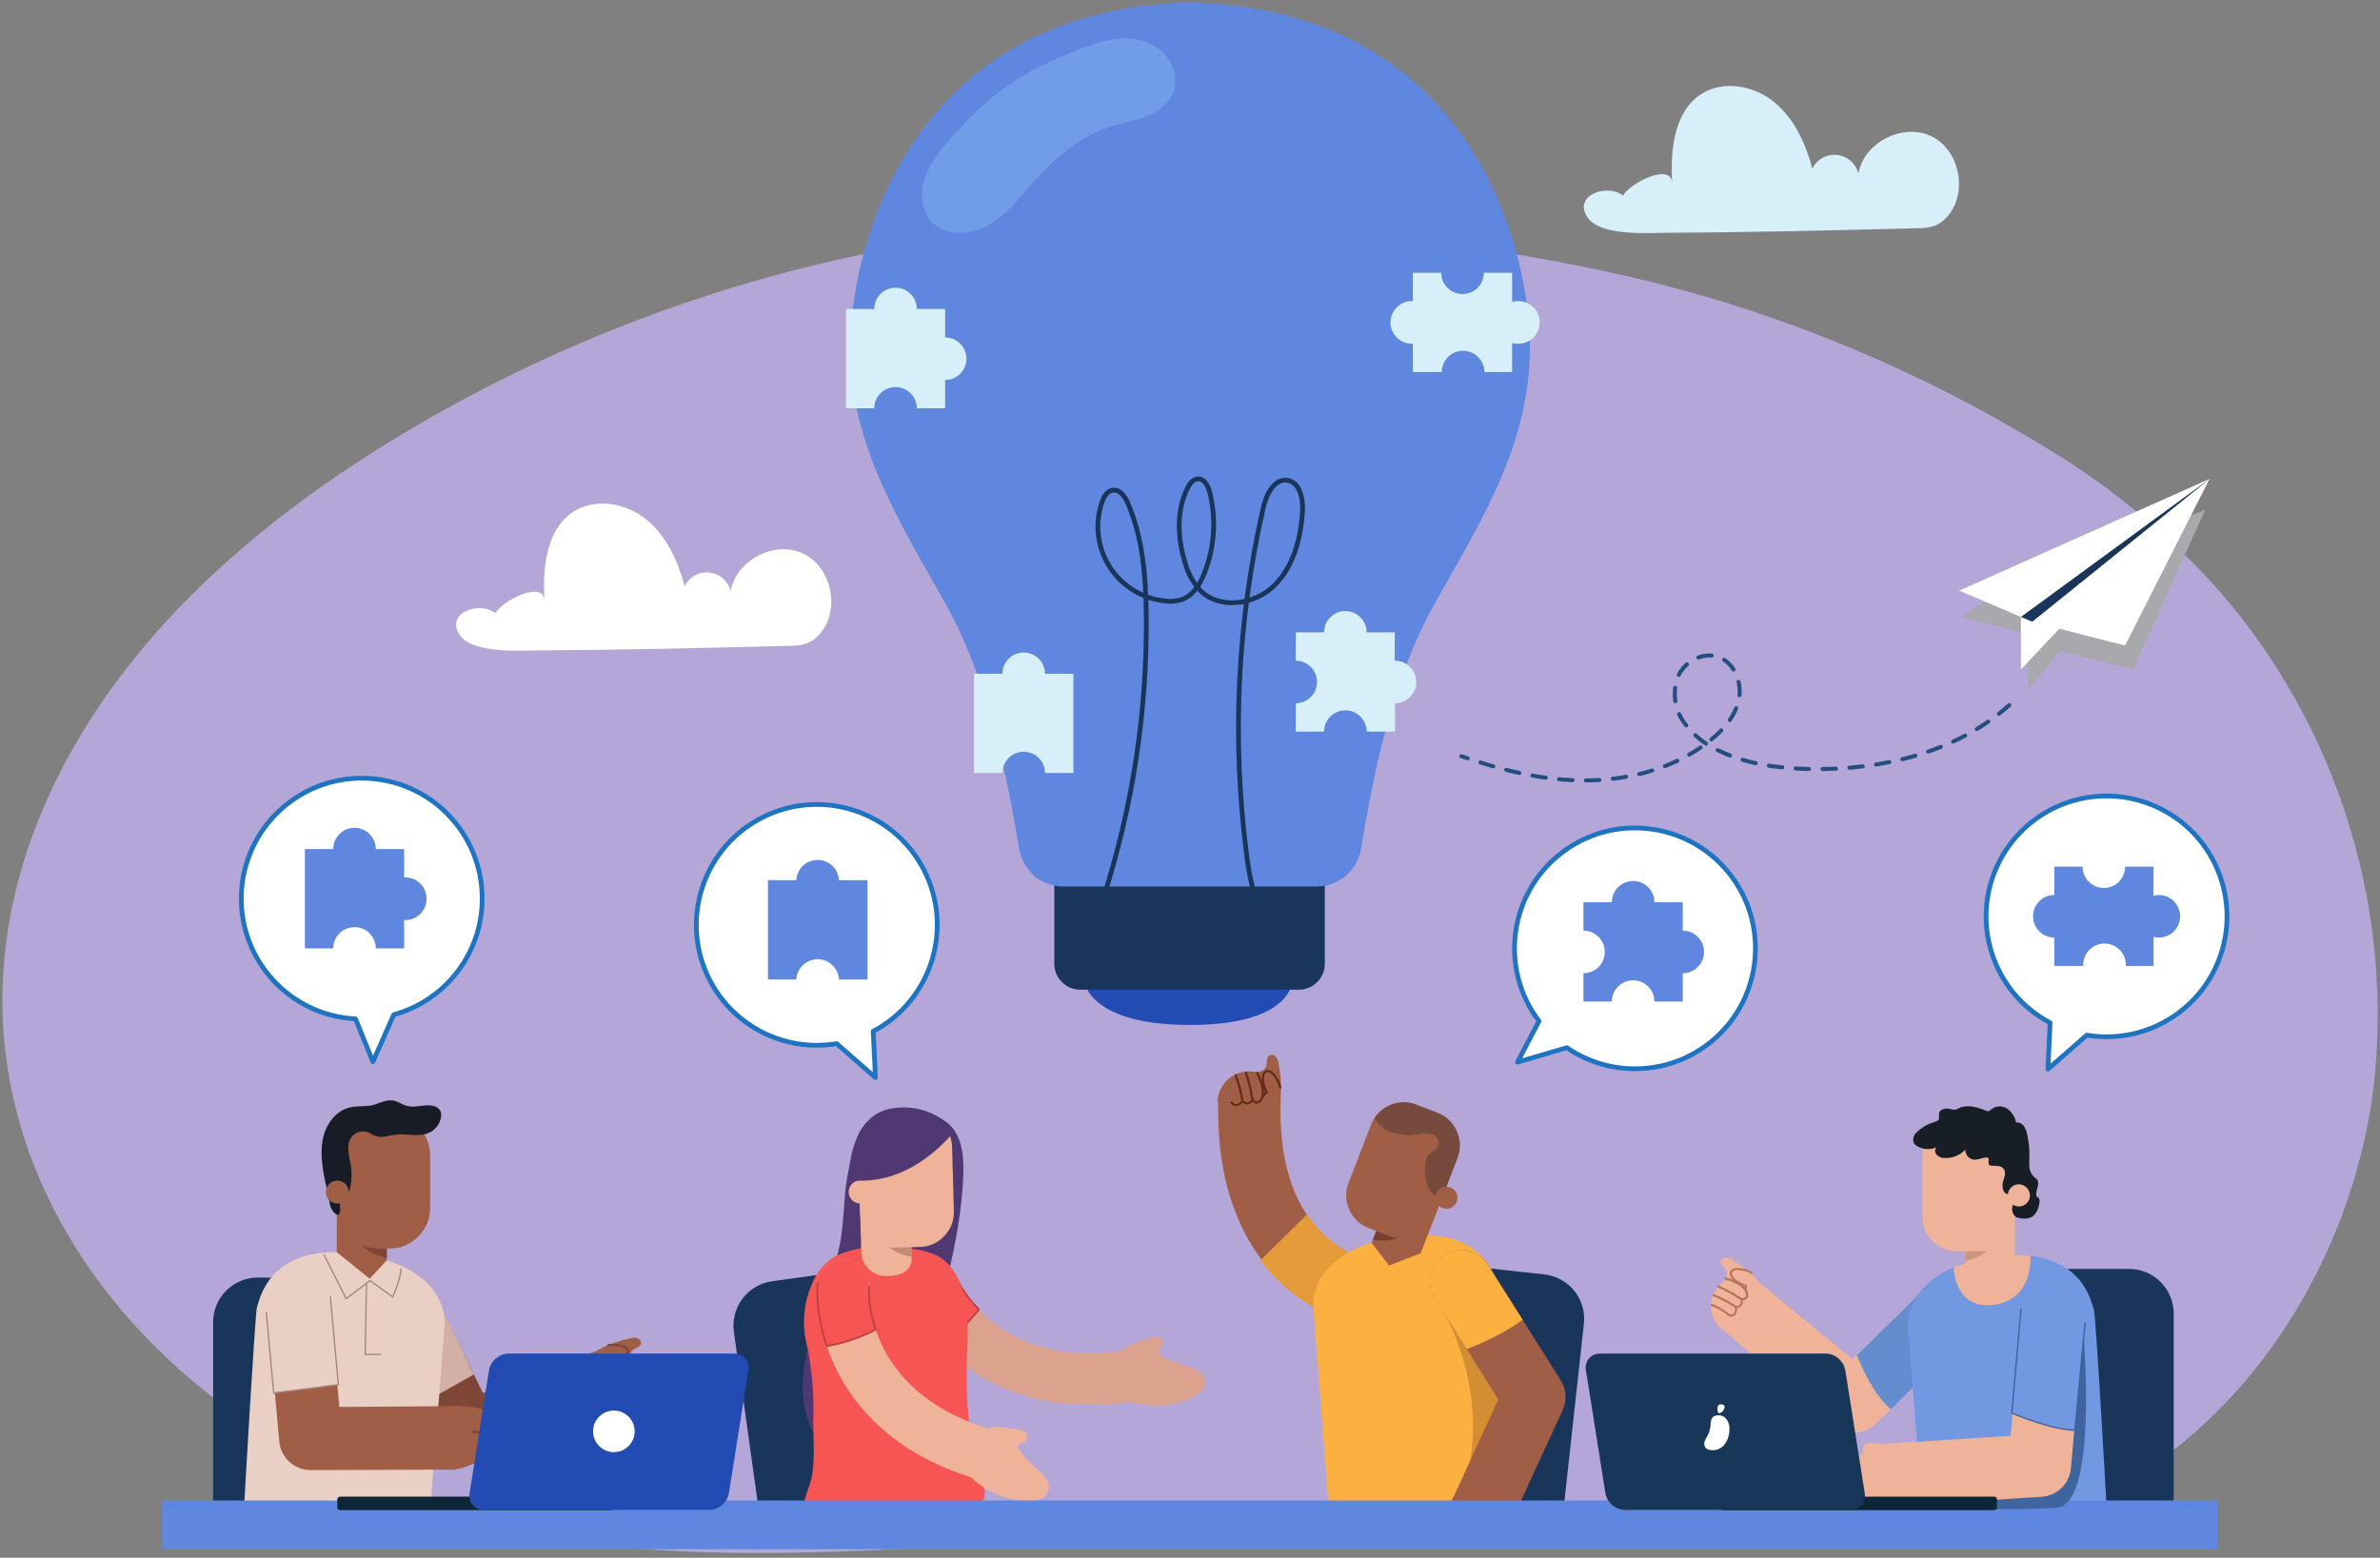<?xml version="1.0" encoding="utf-8"?>
<svg width="501px" height="328px" viewBox="0 0 501 328" version="1.1" xmlns:xlink="http://www.w3.org/1999/xlink" xmlns="http://www.w3.org/2000/svg">
  <rect x="0" y="0" width="501" height="328" fill="#808080" stroke="none"/>
  <desc>Created with Lunacy</desc>
  <defs>
    <path d="M0 0L500 0L500 326.512L0 326.512L0 0Z" id="path_1" />
    <clipPath id="mask_1">
      <use xlink:href="#path_1" />
    </clipPath>
  </defs>
  <g id="vision" transform="translate(0.5 0.5)">
    <path d="M0 0L500 0L500 326.512L0 326.512L0 0Z" id="Background" fill="none" stroke="none" />
    <g clip-path="url(#mask_1)">
      <g id="Group" transform="translate(0.011 0)">
        <g id="Objects">
          <path d="M364.963 17.411C332.273 6.998 293.594 2.036 259.304 0.344C196.58 -2.601 134.426 13.432 80.956 46.351C52.527 63.921 26.386 86.907 11.536 116.827C-25.696 191.927 32.854 260.745 106.349 275.373C143.406 282.751 181.63 279.669 219.352 277.287C268.387 274.182 317.551 272.291 366.551 275.63C385.231 276.914 404.238 278.922 422.521 274.859C465.322 265.322 495.304 222.489 499.46 178.84C502.748 142.003 490.923 105.411 466.7 77.463C456.21 65.706 444.009 55.595 430.507 47.472C409.957 34.835 387.948 24.741 364.963 17.411L364.963 17.411Z" transform="translate(0 46.504)" id="Shape" fill="#B4A7D7" stroke="none" />
          <path d="M8.907 16.507L0 22.566L13.857 26.243L13.857 37.964L20.628 29.71L35.979 33.621L51.167 0L8.907 16.507L8.907 16.507Z" transform="translate(412.539 106.829)" id="Polygon" fill="#A7A9AC" stroke="none" />
          <path d="M0 0L0 11.055L9.479 1.016L0 0L0 0Z" transform="translate(424.902 129.395)" id="Polygon" fill="#FFFFFF" stroke="none" />
          <path d="M0 30.072L37.322 0L19.531 35.092L0 30.072L0 30.072Z" transform="translate(427.283 100.339)" id="Polygon" fill="#FFFFFF" stroke="none" />
          <path d="M52.697 0L0 23.523L15.375 30.072L52.697 0L52.697 0Z" transform="translate(411.908 100.339)" id="Polygon" fill="#FFFFFF" stroke="none" />
          <path d="M2.381 30.072L0 29.057L39.703 0L2.381 30.072L2.381 30.072Z" transform="translate(424.902 100.339)" id="Polygon" fill="#19365A" stroke="none" />
          <path d="M115.351 10.449C104.191 20.419 88.571 24.154 73.617 23.909C67.091 23.804 60.46 22.975 54.553 20.209C51.421 18.88 48.72 16.705 46.755 13.928C44.795 11.091 44.396 7.457 45.692 4.262C47.117 1.203 50.852 -0.793 54.063 0.304C57.495 1.472 59.164 5.698 58.429 9.258C57.693 12.819 55.125 15.726 52.276 17.979C45.132 23.641 35.851 26.151 26.734 26.302C17.616 26.454 8.615 24.213 0 21.201" transform="translate(307.099 137.52)" id="Shape" fill="none" stroke="#244E80" stroke-width="0.85" stroke-linecap="round" stroke-linejoin="round" stroke-dasharray="2.83 2.83" />
          <path d="M70.264 29.948C71.55 29.997 72.834 29.799 74.046 29.365C74.935 28.965 75.73 28.385 76.381 27.66C80.934 22.745 79.241 13.651 73.241 10.616C67.24 7.581 58.94 11.865 57.796 18.461C57.293 16.331 55.501 14.75 53.325 14.516C51.149 14.282 49.062 15.447 48.118 17.422C46.717 12.122 44.347 6.915 40.11 3.413C35.872 -0.089 29.463 -1.256 24.817 1.627C18.98 5.328 18.163 13.511 18.63 20.446C18.326 15.858 9.22 20.819 8.321 23.084C4.586 20.341 -2.501 23.282 0.897 27.835C3.757 31.665 13.621 30.929 17.649 30.917C35.242 30.824 52.753 30.404 70.264 29.948L70.264 29.948Z" transform="translate(95.497 105.529)" id="Shape" fill="#FFFFFF" stroke="none" />
          <path d="M70.265 29.946C71.552 30 72.837 29.802 74.047 29.362C74.938 28.966 75.733 28.385 76.382 27.658C80.935 22.743 79.242 13.59 73.242 10.625C67.241 7.66 58.941 11.863 57.797 18.458C57.288 16.331 55.494 14.754 53.319 14.52C51.143 14.287 49.056 15.448 48.108 17.419C46.718 12.119 44.337 6.913 40.099 3.411C35.861 -0.092 29.452 -1.259 24.818 1.636C18.981 5.337 18.164 13.509 18.619 20.443C18.315 15.855 9.221 20.828 8.311 23.081C4.575 20.338 -2.499 23.28 0.898 27.833C3.746 31.662 13.611 30.926 17.65 30.915C35.161 30.821 52.719 30.413 70.265 29.946L70.265 29.946Z" transform="translate(332.888 17.603)" id="Shape" fill="#D7EFF9" stroke="none" />
          <path d="M9.409 0L27.796 1.52588e-05C32.992 3.05176e-05 37.205 4.213 37.205 9.409L37.205 54.354L3.05176e-05 54.354L0 9.409C6.10352e-05 4.213 4.213 0 9.409 3.05176e-05L9.409 0Z" transform="matrix(0.994 0.109 -0.109 0.994 296.951 264.812)" id="Shape" fill="#19365A" stroke="none" />
          <path d="M31.055 34.598C27.5 33.518 24.284 31.54 21.716 28.855C15.564 22.597 12.681 13.071 13.159 0.533L13.159 0.533C8.811 0.053 4.432 -0.103 0.061 0.066C-0.745 21.009 6.61 32.754 13.031 38.917C17.281 43.129 22.582 46.124 28.382 47.591C28.82 47.684 29.266 47.731 29.713 47.731C32.862 47.732 35.581 45.525 36.227 42.443C36.598 40.715 36.26 38.911 35.287 37.436C34.315 35.96 32.79 34.938 31.055 34.598L31.055 34.598Z" transform="translate(255.917 230.216)" id="Shape" fill="#A05E47" stroke="none" />
          <path d="M19.636 22.904C20.089 22.997 20.551 23.044 21.013 23.045C24.527 23.07 27.486 20.425 27.854 16.931C28.222 13.437 25.879 10.234 22.438 9.526C18.752 8.422 15.417 6.378 12.76 3.596C11.673 2.488 10.688 1.285 9.818 0L0 9.713C1.159 11.213 2.427 12.626 3.794 13.939C8.184 18.282 13.652 21.377 19.636 22.904L19.636 22.904Z" transform="translate(264.792 255.218)" id="Shape" fill="#E59B39" stroke="none" />
          <path d="M12.869 2.062C12.833 1.498 12.648 0.954 12.332 0.486C11.991 0.012 11.353 -0.137 10.837 0.136C10.125 0.626 10.51 1.77 10.149 2.552C9.826 3.128 9.231 3.498 8.572 3.533C7.922 3.556 7.27 3.533 6.623 3.463C3.407 3.47 0.651 5.765 0.062 8.926C-0.073 9.501 0.014 10.106 0.307 10.619C0.824 11.157 1.534 11.468 2.28 11.483C4.235 11.843 6.224 11.984 8.211 11.903C9.997 11.752 12.95 11.261 13.242 9.195C13.439 6.811 13.313 4.412 12.869 2.062L12.869 2.062Z" transform="translate(255.811 221.625)" id="Shape" fill="#A05E47" stroke="none" />
          <path d="M0.272 6.829C0.185 6.729 0.103 6.623 0.027 6.514C-0.03 6.403 0.005 6.268 0.109 6.199C0.161 6.165 0.224 6.155 0.284 6.171C0.344 6.186 0.395 6.226 0.424 6.28C0.551 6.557 0.811 6.751 1.113 6.794C1.615 6.794 2.175 6.245 2.35 6.024C2.388 5.971 2.449 5.941 2.514 5.942C2.569 5.916 2.633 5.916 2.689 5.942C2.938 6.246 3.325 6.404 3.716 6.362C4.16 6.257 4.381 5.673 4.381 5.673C4.411 5.592 4.483 5.534 4.568 5.522C4.658 5.517 4.743 5.562 4.79 5.638C4.913 5.907 5.148 6.107 5.432 6.187C5.586 6.21 5.744 6.177 5.876 6.094C7.744 4.751 5.467 0.385 5.444 0.338C5.404 0.267 5.405 0.181 5.447 0.111C5.488 0.041 5.564 -0.001 5.645 1.78132e-05C5.727 0.001 5.801 0.046 5.841 0.116C5.946 0.315 8.327 4.891 6.144 6.456C5.918 6.619 5.637 6.686 5.362 6.642C5.071 6.582 4.81 6.421 4.627 6.187C4.446 6.488 4.158 6.709 3.821 6.806C3.361 6.892 2.888 6.753 2.549 6.432C2.188 6.876 1.66 7.151 1.089 7.191C0.78 7.184 0.486 7.053 0.272 6.829L0.272 6.829Z" transform="translate(258.508 225.228)" id="Shape" fill="#632A1A" stroke="none" />
          <path d="M1.414 6.039C1.379 6.01 1.358 5.968 1.356 5.922C1.081 4.022 0.636 2.151 0.025 0.331C-0.003 0.277 -0.008 0.214 0.012 0.156C0.032 0.099 0.075 0.052 0.13 0.027C0.182 -0.002 0.244 -0.008 0.301 0.01C0.358 0.027 0.406 0.067 0.433 0.12C1.066 1.985 1.527 3.904 1.811 5.852C1.819 5.976 1.734 6.086 1.612 6.109C1.538 6.123 1.463 6.096 1.414 6.039L1.414 6.039Z" transform="translate(261.522 225.107)" id="Shape" fill="#632A1A" stroke="none" />
          <path d="M1.49 5.888C1.464 5.853 1.444 5.814 1.432 5.771C1.123 3.925 0.654 2.109 0.031 0.343C-0.032 0.233 0.004 0.093 0.112 0.028C0.225 -0.033 0.366 0.009 0.428 0.121C1.086 1.928 1.574 3.792 1.887 5.69C1.908 5.815 1.825 5.935 1.7 5.958C1.623 5.974 1.542 5.947 1.49 5.888L1.49 5.888Z" transform="translate(259.379 225.667)" id="Shape" fill="#632A1A" stroke="none" />
          <path d="M0.105 5.628C0.068 5.563 0.068 5.483 0.105 5.418C0.199 5.1 0.424 4.837 0.724 4.694C0.461 4.12 0.254 3.522 0.105 2.908C-0.056 2.245 -0.032 1.55 0.175 0.9C0.253 0.629 0.412 0.389 0.631 0.211C1.002 -0.038 1.479 -0.069 1.88 0.13C2.229 0.308 2.532 0.563 2.767 0.877C3.423 1.685 3.896 2.624 4.156 3.632C4.17 3.691 4.159 3.753 4.126 3.803C4.093 3.854 4.041 3.889 3.981 3.9C3.859 3.93 3.735 3.858 3.701 3.737C3.47 2.793 3.027 1.915 2.405 1.169C2.22 0.909 1.976 0.697 1.693 0.55C1.453 0.402 1.151 0.402 0.911 0.55C0.766 0.677 0.66 0.843 0.607 1.028C0.441 1.604 0.441 2.215 0.607 2.791C0.754 3.393 0.957 3.979 1.214 4.542C1.265 4.65 1.265 4.774 1.214 4.881C1.162 4.977 1.074 5.049 0.969 5.079C0.777 5.154 0.63 5.314 0.572 5.511C0.559 5.571 0.521 5.623 0.468 5.654C0.414 5.685 0.351 5.692 0.292 5.675C0.226 5.698 0.153 5.68 0.105 5.628L0.105 5.628Z" transform="translate(265.072 224.818)" id="Shape" fill="#632A1A" stroke="none" />
          <path d="M0.008 14.865L3.207 56.226C10.23 59.503 18.039 60.717 25.726 59.729C38.918 58.188 41.801 52.362 41.801 52.362C41.801 52.362 39.525 11.783 39.139 11.375C38.754 10.966 37.202 -2.354 18.126 0.366C-0.949 3.086 0.008 14.865 0.008 14.865L0.008 14.865Z" transform="translate(275.921 259.534)" id="Shape" fill="#FBB040" stroke="none" />
          <path d="M0 0C0 0 10.577 17.838 3.771 37.649C3.771 37.649 14.663 21.982 14.277 16.811C13.892 11.639 0 0 0 0L0 0Z" transform="translate(303.515 276.022)" id="Shape" fill="#D38E33" stroke="none" />
          <path d="M27.534 27.439L11.973 2.726C9.927 -0.085 6.056 -0.835 3.109 1.008C0.162 2.852 -0.856 6.661 0.777 9.73L14.389 31.49L4.805 52.364C4.805 52.364 9.474 58.049 16.829 57.886L27.919 33.767C28.879 31.73 28.734 29.345 27.534 27.439L27.534 27.439Z" transform="translate(300.496 262.696)" id="Shape" fill="#A05E47" stroke="none" />
          <path d="M14.464 0L10.332 10.705L3.666 13.297L0 8.522L2.487 2.09L14.464 0L14.464 0Z" transform="translate(288.222 252.673)" id="Polygon" fill="#A05E47" stroke="none" />
          <path d="M10.775 0.455L1.319 0L0 3.42C4.915 4.611 10.775 0.455 10.775 0.455L10.775 0.455Z" transform="translate(288.49 257.098)" id="Shape" fill="#774031" stroke="none" />
          <path d="M0 13.927L0 7.366C0 5.332 0.719 3.596 2.158 2.158C3.596 0.719 5.332 7.62939e-06 7.366 0L12.118 1.52588e-05C14.152 7.62939e-06 15.888 0.719 17.326 2.158C18.765 3.596 19.484 5.332 19.484 7.366L19.484 20.488C19.484 22.522 18.765 24.258 17.326 25.697C15.888 27.135 14.152 27.854 12.118 27.854L7.366 27.854C5.332 27.854 3.596 27.135 2.158 25.697C0.719 24.258 3.05176e-05 22.522 0 20.488L0 13.927Z" transform="matrix(0.933 0.36 -0.36 0.933 290.753 229.438)" id="Rectangle" fill="#A05E47" stroke="none" />
          <path d="M13.238 2.202L8.849 0.485C5.588 -0.755 1.904 0.445 0 3.369C0.625 4.419 1.52 5.281 2.592 5.867C4.674 6.825 6.999 7.127 9.258 6.731C10.129 6.543 11.028 6.523 11.908 6.673C12.803 6.842 13.475 7.586 13.554 8.494C13.464 9.23 13.031 9.88 12.386 10.245C11.982 10.461 11.615 10.741 11.3 11.074C10.967 11.56 10.781 12.131 10.764 12.72C10.408 14.588 10.666 16.521 11.499 18.23C12.059 19.09 12.762 19.848 13.577 20.471L14.009 20.81L17.511 11.728C18.957 7.917 17.046 3.655 13.238 2.202L13.238 2.202Z" transform="translate(288.829 231.595)" id="Shape" fill="#171E26" fill-opacity="0.3" stroke="none" />
          <path d="M4.495 3.222C4.011 4.403 2.667 4.976 1.48 4.508C0.292 4.04 -0.3 2.705 0.151 1.51C0.602 0.316 1.929 -0.294 3.13 0.14C3.728 0.356 4.212 0.808 4.47 1.389C4.728 1.971 4.737 2.633 4.495 3.222L4.495 3.222Z" transform="translate(301.623 249.358)" id="Shape" fill="#A05E47" stroke="none" />
          <path d="M11.973 2.726C9.927 -0.085 6.056 -0.835 3.109 1.008C0.162 2.852 -0.856 6.661 0.777 9.73L7.782 20.867C11.949 19.317 15.909 17.259 19.572 14.738L11.973 2.726Z" transform="translate(300.461 262.696)" id="Shape" fill="#FBB040" stroke="none" />
          <path d="M13.012 8.934C12.717 9.693 12.24 10.366 11.622 10.896C10.981 11.422 10.057 11.422 9.416 10.896C9.124 10.592 8.961 10.137 8.575 9.985C8.19 9.833 7.583 10.195 7.081 10.335C6.078 10.549 5.074 9.977 4.746 9.004C4.678 8.69 4.52 8.402 4.291 8.176C3.707 7.779 2.82 8.549 2.236 8.176C1.653 7.802 1.921 7.102 1.489 6.775C1.256 6.6 0.929 6.611 0.66 6.494C0.213 6.252 -0.045 5.764 0.007 5.257C0.066 4.769 0.22 4.297 0.462 3.868L1.478 1.766C1.656 1.336 1.909 0.941 2.225 0.599C3.053 0.04 4.081 -0.138 5.05 0.109C6.933 0.286 8.769 0.804 10.467 1.638C11.894 2.348 13.07 3.476 13.84 4.872C14.518 6.098 13.584 7.755 13.012 8.934L13.012 8.934Z" transform="translate(303.415 313.97)" id="Shape" fill="#A05E47" stroke="none" />
          <path d="M9.456 0L27.843 0C33.039 0 37.252 4.213 37.252 9.409L37.252 54.413L0 54.413L0 9.398C0.003 6.896 1.002 4.498 2.777 2.735C4.551 0.972 6.955 -0.012 9.457 0L9.456 0Z" transform="translate(44.351 268.503)" id="Shape" fill="#19365A" stroke="none" />
          <path d="M3.723 0.659C7.015 -0.929 10.971 0.451 12.56 3.741L22.857 25.023L47.022 16.023C48.295 24.194 51.692 27.825 51.692 27.825L21.912 39.511C18.697 40.739 15.076 39.304 13.576 36.207L0.641 9.45C-0.916 6.171 0.459 2.249 3.723 0.659L3.723 0.659Z" transform="translate(78.229 267.844)" id="Shape" fill="#A05E47" stroke="none" />
          <path d="M13.822 24.3C15.327 24.868 16.987 24.868 18.492 24.3L29.512 19.945C25.881 17.001 22.826 13.411 20.5 9.357L19.437 9.754L15.445 1.512C11.546 0.158 4.588 -0.041 0 0.006L10.156 21.019C10.909 22.545 12.222 23.721 13.822 24.3L13.822 24.3Z" transform="translate(81.708 283.102)" id="Shape" fill="#7F4637" stroke="none" />
          <path d="M0.304 19.015L6.222 26.65L16.052 21.116L7.635 3.722C6.308 0.982 3.279 -0.494 0.304 0.15L0 0.313L0.304 19.015Z" transform="translate(83.167 267.805)" id="Shape" fill="#D3AFA5" stroke="none" />
          <path d="M7.52 0.171C8.034 -0.006 8.585 -0.047 9.119 0.055C9.648 0.191 10.012 0.676 9.995 1.222C9.82 2.039 8.664 2.121 8.104 2.74C7.709 3.238 7.603 3.906 7.824 4.502C8.044 5.088 8.305 5.658 8.606 6.207C9.816 9.054 8.837 12.359 6.271 14.087C5.81 14.424 5.237 14.57 4.672 14.495C3.971 14.344 3.504 13.678 3.166 13.059C2.109 11.46 1.239 9.744 0.574 7.946C0.037 6.312 -0.593 3.498 1.099 2.471C3.129 1.425 5.288 0.651 7.52 0.171L7.52 0.171Z" transform="translate(124.444 281.174)" id="Shape" fill="#A05E47" stroke="none" />
          <path d="M2.03 7.464C2.147 7.509 2.268 7.541 2.392 7.558C2.451 7.568 2.511 7.554 2.56 7.519C2.608 7.483 2.64 7.43 2.649 7.371C2.659 7.313 2.644 7.254 2.609 7.208C2.573 7.161 2.52 7.132 2.462 7.126C2.166 7.113 1.898 6.95 1.75 6.694C1.631 6.225 1.706 5.728 1.96 5.316C1.983 5.26 1.983 5.197 1.96 5.141C1.937 5.086 1.896 5.041 1.843 5.013C1.376 4.791 1.119 4.534 1.073 4.254C1.074 3.931 1.209 3.622 1.446 3.402C1.484 3.333 1.484 3.249 1.446 3.18C1.42 3.099 1.354 3.037 1.271 3.017C0.983 3.012 0.711 2.885 0.524 2.666C0.448 2.536 0.423 2.382 0.454 2.235C0.944 0.063 5.684 0.46 5.731 0.46C5.849 0.467 5.952 0.38 5.964 0.262C5.971 0.204 5.953 0.146 5.915 0.102C5.878 0.058 5.824 0.031 5.766 0.028C5.556 0.028 0.606 -0.404 0.034 2.118C-0.037 2.383 0.005 2.667 0.151 2.9C0.323 3.13 0.564 3.297 0.839 3.379C0.632 3.647 0.54 3.987 0.582 4.324C0.681 4.76 0.979 5.124 1.388 5.305C1.132 5.795 1.09 6.37 1.271 6.892C1.432 7.182 1.707 7.39 2.03 7.464L2.03 7.464Z" transform="translate(126.374 285.484)" id="Shape" fill="#7F4637" stroke="none" />
          <path d="M0.181 1.36C0.224 1.371 0.268 1.371 0.31 1.36C2.1 0.89 3.928 0.581 5.773 0.438C5.863 0.459 5.955 0.423 6.007 0.347C6.059 0.272 6.059 0.172 6.007 0.097C5.955 0.021 5.862 -0.015 5.773 0.006C3.88 0.133 2.004 0.442 0.17 0.928C0.112 0.942 0.063 0.978 0.032 1.028C0.002 1.079 -0.008 1.139 0.006 1.197C0.034 1.277 0.1 1.338 0.181 1.36L0.181 1.36Z" transform="translate(127.428 287.573)" id="Shape" fill="#7F4637" stroke="none" />
          <path d="M0.144 1.214L0.273 1.214C2.028 0.792 3.817 0.53 5.62 0.432C5.738 0.446 5.847 0.363 5.865 0.245C5.871 0.186 5.854 0.127 5.817 0.081C5.779 0.035 5.725 0.006 5.666 0C3.813 0.089 1.972 0.35 0.168 0.782C0.052 0.816 -0.019 0.932 0.004 1.051C0.027 1.122 0.078 1.18 0.144 1.214L0.144 1.214Z" transform="translate(127.921 289.692)" id="Shape" fill="#7F4637" stroke="none" />
          <path d="M0.153 1.284C0.201 1.307 0.257 1.307 0.304 1.284C1.68 0.766 3.132 0.482 4.601 0.444C4.721 0.444 4.822 0.353 4.834 0.233C4.829 0.111 4.734 0.012 4.612 0C3.083 0.033 1.57 0.33 0.141 0.876C0.03 0.919 -0.027 1.043 0.013 1.156C0.044 1.213 0.093 1.258 0.153 1.284L0.153 1.284Z" transform="translate(128.578 291.735)" id="Shape" fill="#7F4637" stroke="none" />
          <path d="M0.12 4.369C0.19 4.403 0.271 4.403 0.341 4.369C0.59 4.165 0.735 3.862 0.738 3.54C1.348 3.557 1.957 3.518 2.559 3.424C3.21 3.323 3.82 3.044 4.322 2.618C4.533 2.446 4.688 2.214 4.766 1.953C4.867 1.52 4.713 1.067 4.369 0.785C4.076 0.545 3.733 0.374 3.365 0.283C2.409 -0.008 1.398 -0.076 0.411 0.085C0.323 0.084 0.243 0.136 0.208 0.217C0.172 0.297 0.187 0.391 0.247 0.456C0.306 0.521 0.398 0.545 0.481 0.517C1.406 0.376 2.351 0.44 3.248 0.704C3.549 0.775 3.828 0.915 4.065 1.112C4.278 1.283 4.381 1.556 4.334 1.824C4.276 2.001 4.166 2.155 4.019 2.268C3.579 2.638 3.046 2.88 2.478 2.968C1.887 3.064 1.289 3.099 0.692 3.073C0.579 3.07 0.469 3.112 0.388 3.19C0.319 3.271 0.286 3.376 0.295 3.482C0.304 3.681 0.217 3.872 0.061 3.996C-0.02 4.085 -0.02 4.222 0.061 4.311L0.12 4.369Z" transform="translate(127.117 282.439)" id="Shape" fill="#7F4637" stroke="none" />
          <path d="M42.202 14.973L38.968 56.707C31.881 60.034 23.995 61.281 16.227 60.303C2.919 58.75 0 52.867 0 52.867C0 52.867 2.335 11.89 2.685 11.494C3.035 11.097 4.646 -2.375 23.909 0.368C43.171 3.112 42.202 14.973 42.202 14.973L42.202 14.973Z" transform="translate(50.911 263.162)" id="Shape" fill="#EACFC5" stroke="none" />
          <path d="M0 0L0 11.581L6.923 17.137L10.518 13.285L10.518 6.316L0 0L0 0Z" transform="translate(70.384 251.599)" id="Polygon" fill="#A05E47" stroke="none" />
          <path d="M0 0L9.071 3.012L9.071 6.724C4.039 6.047 0 0 0 0L0 0Z" transform="translate(71.831 257.67)" id="Shape" fill="#7F4637" stroke="none" />
          <path d="M0 14.061L0 8.592C0 6.219 0.839 4.194 2.517 2.517C4.194 0.839 6.219 0 8.592 0L11.079 0C13.451 0 15.476 0.839 17.154 2.517C18.832 4.194 19.671 6.219 19.671 8.592L19.671 19.531C19.671 21.903 18.832 23.928 17.154 25.606C15.476 27.284 13.451 28.123 11.079 28.123L8.592 28.123C6.219 28.123 4.194 27.284 2.517 25.606C0.839 23.928 0 21.903 0 19.531L0 14.061Z" transform="matrix(-1 -8.742278E-08 8.742278E-08 -1 90.042 262.385)" id="Rectangle" fill="#A05E47" stroke="none" />
          <path d="M3.554 18.717C3.869 19.499 4.92 20.129 5.539 19.546C5.753 19.321 5.892 19.035 5.936 18.728C6.344 17.082 6.415 15.371 6.146 13.697C5.831 11.736 5.095 9.541 6.216 7.86C6.988 6.763 8.38 6.291 9.66 6.692C10.302 6.914 10.827 7.346 11.493 7.556C12.777 7.965 14.143 7.416 15.473 7.241C17.937 6.926 20.61 7.872 22.817 6.751C24.072 6.108 24.941 4.9 25.151 3.505C25.215 3.114 25.183 2.714 25.058 2.338C24.687 1.661 24.005 1.211 23.237 1.136C21.521 0.82 19.735 1.638 18.042 1.206C16.991 0.937 16.092 0.202 15.018 0.038C13.524 -0.195 12.111 0.704 10.64 1.042C9.17 1.381 7.547 1.147 6.041 1.486C2.889 2.175 0.741 5.28 0.204 8.49C-0.333 11.701 0.286 14.911 0.963 18.063C1.196 19.23 1.441 20.328 1.675 21.448C1.753 22.419 2.215 23.318 2.959 23.947C3.082 24.043 3.235 24.092 3.391 24.087C3.811 24.087 3.928 23.491 3.928 23.071C3.863 20.99 3.585 18.921 3.099 16.896C3.297 17.479 3.309 18.121 3.554 18.717L3.554 18.717Z" transform="translate(67.18 231.178)" id="Shape" fill="#171C27" stroke="none" />
          <path d="M0 2.417C0 3.751 1.082 4.833 2.417 4.833C3.751 4.833 4.833 3.751 4.833 2.417C4.833 1.082 3.751 1.78132e-05 2.417 0C1.082 0 -4.4533e-06 1.082 0 2.417L0 2.417Z" transform="translate(68.084 248.085)" id="Shape" fill="#A05E47" stroke="none" />
          <path d="M7.92 11.622C8.072 11.552 8.247 11.471 8.399 11.564C8.497 11.645 8.567 11.755 8.597 11.879C8.88 12.737 9.619 13.363 10.511 13.502C10.952 13.547 11.393 13.409 11.728 13.12C12.064 12.83 12.266 12.415 12.286 11.973C12.19 11.378 11.893 10.834 11.445 10.432C12.124 11.411 13.144 12.102 14.306 12.37C14.45 12.393 14.597 12.368 14.726 12.3C14.85 12.201 14.939 12.066 14.983 11.914C15.216 11.164 15.123 10.351 14.726 9.673C15.03 10.01 15.394 10.287 15.8 10.49C16.222 10.7 16.728 10.635 17.084 10.327C17.598 9.825 17.341 8.961 17.084 8.307C16.827 7.653 16.442 6.871 16.127 6.147C15.796 5.319 15.365 4.535 14.843 3.812C13.854 2.672 12.582 1.814 11.154 1.326C8.191 0.146 4.976 -0.256 1.814 0.158C1.607 0.175 1.406 0.231 1.219 0.322C0.851 0.602 0.621 1.028 0.589 1.489C-0.241 4.874 -0.193 8.414 0.729 11.774C1.091 13.105 1.581 13.49 3.063 13.35C4.775 13.08 6.422 12.494 7.92 11.622L7.92 11.622Z" transform="translate(92.081 295.592)" id="Shape" fill="#A05E47" stroke="none" />
          <path d="M6.017 0.028C7.767 -0.134 9.509 0.406 10.86 1.529C12.211 2.653 13.06 4.267 13.22 6.017L15.368 29.552L41.144 29.365C40.181 33.767 39.592 38.242 39.382 42.744L9.367 42.849C5.925 42.869 3.04 40.253 2.725 36.825L0.028 7.22C-0.134 5.471 0.407 3.73 1.53 2.381C2.654 1.032 4.268 0.185 6.017 0.028L6.017 0.028Z" transform="translate(55.553 266.199)" id="Shape" fill="#A05E47" stroke="none" />
          <path d="M4.576 5.314C3.908 3.829 3.127 2.397 2.241 1.03C1.703 0.347 0.869 -0.035 0 0.002" transform="translate(99.195 300.978)" id="Shape" fill="none" stroke="#7F4637" stroke-width="0.57" stroke-linecap="round" stroke-linejoin="round" />
          <path d="M4.74 6.549L2.673 1.996C2.091 0.995 1.125 0.274 0 0" transform="translate(102.067 298.716)" id="Shape" fill="none" stroke="#7F4637" stroke-width="0.57" stroke-linecap="round" stroke-linejoin="round" />
          <path d="M13.684 6.271C13.362 2.499 10.043 -0.297 6.271 0.025C2.499 0.348 -0.297 3.667 0.025 7.438L1.811 27.039L15.435 25.288L13.684 6.271Z" transform="translate(55.287 265.735)" id="Shape" fill="#EACFC5" stroke="none" />
          <path d="M0 3.222L1.553 20.22L15.176 18.468L13.483 0" transform="translate(55.546 272.589)" id="Shape" fill="none" stroke="#A5867C" stroke-width="0.28" stroke-linecap="round" stroke-linejoin="round" />
          <path d="M0 0L4.67 9.234L9.666 5.428L14.476 8.872C14.476 8.872 16.192 4.95 16.192 2.954" transform="translate(67.699 263.717)" id="Shape" fill="none" stroke="#A5867C" stroke-width="0.28" stroke-linecap="round" stroke-linejoin="round" />
          <path d="M0.28 0L0 15.001L3.269 15.001" transform="translate(76.361 269.671)" id="Polyline" fill="none" stroke="#A5867C" stroke-width="0.28" stroke-linecap="round" stroke-linejoin="round" />
          <path d="M9.409 3.05176e-05L27.796 0C32.992 3.05176e-05 37.205 4.213 37.205 9.409L37.205 54.436L7.62939e-06 54.436L7.62939e-06 9.421C-0.003 6.924 0.987 4.528 2.751 2.76C4.516 0.993 6.911 0 9.409 3.05176e-05L9.409 3.05176e-05Z" transform="matrix(0.99 -0.138 0.138 0.99 152.675 270.589)" id="Shape" fill="#19365A" stroke="none" />
          <path d="M27.699 1.211C25.981 0.511 24.149 0.135 22.294 0.102C20.497 -0.098 18.679 -0.003 16.913 0.382C14.464 1.283 12.505 3.166 11.507 5.577C10.78 7.252 10.27 9.014 9.99 10.818C9.686 12.534 9.289 14.192 9.091 15.92C8.636 19.644 8.601 23.403 8.005 27.115C6.896 33.91 3.931 40.249 1.923 46.845C-0.085 53.44 -1.066 60.76 1.736 67.052C1.932 67.608 2.275 68.101 2.729 68.477C3.184 68.761 3.7 68.937 4.234 68.99C7.525 69.573 10.862 69.855 14.204 69.831C15.395 69.888 16.585 69.71 17.706 69.305C18.675 68.852 19.529 68.185 20.205 67.356C22.878 64.332 23.975 60.27 25.003 56.371C26.03 52.471 26.964 48.888 27.956 45.152C30.7 34.715 33.455 24.139 33.793 13.375C33.898 9.698 33.525 5.6 30.828 3.102C29.904 2.293 28.845 1.653 27.699 1.211L27.699 1.211Z" transform="translate(168.484 233.193)" id="Shape" fill="#503972" stroke="none" />
          <path d="M46.042 19.723C18.935 23.646 10.857 4.372 10.507 3.485C9.81 1.672 8.199 0.369 6.281 0.067C4.363 -0.236 2.429 0.508 1.209 2.018C-0.012 3.528 -0.335 5.574 0.363 7.386C2.643 12.684 6.119 17.382 10.518 21.113C16.962 26.704 28.321 32.786 46.089 30.674L47.595 30.475C47.732 26.827 47.206 23.184 46.042 19.723L46.042 19.723Z" transform="translate(189.844 264.19)" id="Shape" fill="#DBA38D" stroke="none" />
          <path d="M7.217 0.414C7.903 0.07 8.674 -0.064 9.435 0.028C10.171 0.204 10.813 1.032 10.486 1.721C10.159 2.41 9.319 2.714 9.552 3.321C9.637 3.507 9.77 3.668 9.937 3.788C11.934 5.34 14.607 5.632 16.942 6.624C18.049 6.959 18.934 7.793 19.335 8.877C19.5 9.749 19.24 10.646 18.634 11.294C18.033 11.923 17.31 12.424 16.51 12.765C12.283 14.738 7.453 14.981 3.05 13.442C2.557 13.297 2.103 13.046 1.719 12.707C1.385 12.328 1.127 11.887 0.96 11.411C0.548 10.507 0.243 9.559 0.049 8.586C-0.197 6.539 0.488 4.491 1.917 3.005C3.482 1.278 5.186 1.196 7.217 0.414L7.217 0.414Z" transform="translate(233.736 281.025)" id="Shape" fill="#DBA38D" stroke="none" />
          <path d="M15.714 11.085C13.538 8.883 11.774 6.309 10.508 3.485C9.43 0.684 6.287 -0.713 3.486 0.363C0.685 1.44 -0.713 4.583 0.363 7.384C2.143 11.562 4.693 15.368 7.881 18.603C10.84 16.487 13.478 13.954 15.714 11.085L15.714 11.085Z" transform="translate(189.844 264.19)" id="Shape" fill="#F75454" stroke="none" />
          <path d="M7.718 15.489C7.669 15.511 7.614 15.511 7.566 15.489C4.36 12.233 1.794 8.404 0.001 4.201C-0.008 4.116 0.041 4.035 0.121 4.005C0.2 3.974 0.291 4.002 0.34 4.072C2.107 8.147 4.608 11.863 7.718 15.034C10.564 12.968 13.114 10.521 15.294 7.761C13.142 5.57 11.399 3.012 10.146 0.208C10.136 0.123 10.185 0.042 10.265 0.012C10.345 -0.018 10.435 0.01 10.485 0.08C11.742 2.886 13.498 5.442 15.668 7.621C15.718 7.691 15.718 7.785 15.668 7.855C13.412 10.736 10.759 13.283 7.788 15.419L7.718 15.489Z" transform="translate(190.03 267.478)" id="Shape" fill="#BF4040" stroke="none" />
          <path d="M34.187 12.15C34.563 15.831 34.617 19.538 34.35 23.229C34.163 31.4 34.432 39.747 37.129 47.499C38.051 50.126 38.903 52.472 36.825 54.772C32.704 59.36 22.968 60.41 17.306 60.609C13.687 60.714 1.616 60.504 0.087 55.449C-0.415 53.803 1.406 50.091 1.721 48.328C2.387 44.569 2.013 40.238 2.013 36.385C2.195 31.248 1.776 26.108 0.764 21.069C-0.452 16.596 -0.081 11.839 1.815 7.609C2.741 5.307 4.377 3.361 6.484 2.052C9.498 0.612 12.812 -0.088 16.15 0.009C19.956 0.009 24.953 0.184 28.373 2.017C31.595 3.745 33.358 8.017 34 11.356C34.105 11.636 34.14 11.893 34.187 12.15L34.187 12.15Z" transform="translate(168.674 262.05)" id="Shape" fill="#F75454" stroke="none" />
          <path d="M10.729 6.024L10.927 13.028C10.927 13.028 10.927 16.379 5.814 16.344C3.009 16.506 0.58 14.414 0.327 11.616L0 0L10.729 6.024Z" transform="translate(180.47 251.833)" id="Shape" fill="#EEB399" stroke="none" />
          <path d="M0 0L9.187 2.755L9.293 6.479C4.168 5.942 0 0 0 0L0 0Z" transform="translate(182.104 257.635)" id="Shape" fill="#C18B76" stroke="none" />
          <path d="M0 14.108L0 7.366C-1.52588e-05 5.332 0.719 3.596 2.158 2.158C3.596 0.719 5.332 0 7.366 0L12.363 3.05176e-05C14.397 0 16.133 0.719 17.572 2.158C19.01 3.596 19.729 5.332 19.729 7.366L19.729 20.85C19.729 22.884 19.01 24.62 17.572 26.058C16.133 27.497 14.397 28.216 12.363 28.216L7.366 28.216C5.332 28.216 3.596 27.497 2.158 26.058C0.719 24.62 -1.52588e-05 22.884 0 20.85L0 14.108Z" transform="matrix(-1 0.028 -0.028 -1 200.491 261.848)" id="Rectangle" fill="#EEB399" stroke="none" />
          <path d="M0.001 2.476C0.025 3.455 0.638 4.323 1.552 4.673C2.467 5.023 3.502 4.787 4.174 4.075C4.846 3.362 5.022 2.315 4.619 1.422C4.216 0.53 3.314 -0.031 2.336 0.001C1.01 0.046 -0.032 1.15 0.001 2.476L0.001 2.476Z" transform="translate(178.135 248.061)" id="Shape" fill="#EEB399" stroke="none" />
          <path d="M21.076 4.879C21.076 4.879 12.752 16.179 0.272 15.386C0.272 15.386 -2.494 0.466 9.612 0.023C13.979 -0.224 18.214 1.57 21.076 4.879L21.076 4.879Z" transform="translate(179.381 232.677)" id="Shape" fill="#503972" stroke="none" />
          <path d="M35.981 35.651C9.819 27.561 10.8 6.676 10.87 5.719C11.021 2.772 8.795 0.241 5.852 0.016C2.909 -0.209 0.323 1.954 0.025 4.89C-0.185 10.656 0.937 16.393 3.305 21.654C6.726 29.476 14.361 39.877 31.323 45.574L32.771 46.03C34.456 42.791 35.544 39.276 35.981 35.651L35.981 35.651Z" transform="translate(171.526 264.652)" id="Shape" fill="#EEB399" stroke="none" />
          <path d="M12.31 14.836C11.28 11.91 10.794 8.82 10.874 5.719C11.025 2.771 8.798 0.241 5.856 0.016C2.913 -0.209 0.327 1.954 0.029 4.89C-0.152 9.43 0.521 13.965 2.013 18.257C5.59 17.608 9.056 16.456 12.31 14.836L12.31 14.836Z" transform="translate(171.522 264.652)" id="Shape" fill="#F75454" stroke="none" />
          <path d="M2.131 13.729C2.074 13.714 2.029 13.669 2.014 13.612C0.52 9.297 -0.154 4.739 0.029 0.175C0.032 0.126 0.055 0.08 0.092 0.047C0.129 0.014 0.178 -0.003 0.228 0C0.324 0.018 0.393 0.102 0.391 0.199C0.206 4.661 0.855 9.119 2.306 13.344C5.763 12.711 9.114 11.599 12.264 10.04C11.267 7.135 10.792 4.075 10.863 1.004C10.875 0.906 10.962 0.834 11.061 0.841C11.108 0.844 11.151 0.865 11.182 0.9C11.213 0.935 11.228 0.981 11.225 1.028C11.157 4.105 11.644 7.17 12.661 10.075C12.686 10.159 12.646 10.248 12.567 10.285C9.304 11.948 5.815 13.128 2.212 13.787L2.131 13.729Z" transform="translate(171.347 269.355)" id="Shape" fill="#BF4040" stroke="none" />
          <path d="M10.426 0.393C11.19 0.38 11.941 0.591 12.586 1C12.894 1.22 13.094 1.56 13.139 1.935C13.183 2.311 13.067 2.688 12.819 2.973C12.329 3.393 11.372 3.393 11.29 4.036C11.282 4.237 11.335 4.436 11.442 4.608C12.609 6.872 14.851 8.285 16.532 10.176C17.38 10.96 17.812 12.097 17.699 13.246C17.471 14.099 16.851 14.792 16.03 15.114C15.216 15.43 14.345 15.573 13.473 15.534C8.813 15.497 4.352 13.642 1.04 10.363C0.653 10.022 0.346 9.599 0.141 9.125C0.008 8.639 -0.031 8.132 0.024 7.631C0.029 6.638 0.158 5.65 0.41 4.689C1.07 2.737 2.569 1.183 4.496 0.452C6.679 -0.436 8.266 0.23 10.426 0.393L10.426 0.393Z" transform="translate(202.568 299.969)" id="Shape" fill="#EEB399" stroke="none" />
          <path d="M9.409 0L27.796 0C32.992 0 37.205 4.213 37.205 9.409L37.205 54.354L0 54.354L0 9.409C0 4.213 4.213 0 9.409 0L9.409 0Z" transform="translate(419.858 266.682)" id="Shape" fill="#19365A" stroke="none" />
          <path d="M53.911 1.964C52.691 0.722 51.028 0.016 49.287 0C47.547 -0.015 45.871 0.662 44.63 1.882L27.913 18.226L8.23 2.034C4.319 9.202 0 11.49 0 11.49L23.92 32.106C26.503 34.326 30.354 34.204 32.792 31.826L53.806 11.21C56.369 8.678 56.416 4.554 53.911 1.964L53.911 1.964Z" transform="translate(361.546 267.462)" id="Shape" fill="#EEB399" stroke="none" />
          <path d="M25.076 1.964C23.856 0.722 22.193 0.016 20.452 0C18.712 -0.015 17.036 0.662 15.795 1.882L0 17.386C1.237 20.538 3.689 25.767 7.121 28.779L24.983 11.268C26.23 10.048 26.942 8.381 26.959 6.636C26.977 4.89 26.299 3.209 25.076 1.964L25.076 1.964Z" transform="translate(390.381 267.462)" id="Shape" fill="#638DCE" stroke="none" />
          <path d="M4.697 0.643C4.276 0.303 3.772 0.082 3.238 0.001C2.705 -0.022 2.224 0.319 2.07 0.83C1.953 1.647 3.004 2.114 3.331 2.873C3.52 3.476 3.393 4.134 2.992 4.624C2.59 5.092 2.158 5.533 1.697 5.943C-0.401 8.209 -0.573 11.652 1.288 14.115C1.606 14.58 2.091 14.906 2.642 15.026C3.355 15.013 4.032 14.714 4.522 14.197C6.041 13.06 7.424 11.752 8.643 10.298C9.693 8.943 11.258 6.55 9.985 5.021C8.429 3.329 6.65 1.856 4.697 0.643L4.697 0.643Z" transform="translate(359.628 264.241)" id="Shape" fill="#EEB399" stroke="none" />
          <path d="M1.42 8.182C1.292 8.198 1.162 8.198 1.034 8.182C0.979 8.174 0.929 8.142 0.898 8.096C0.867 8.049 0.857 7.991 0.871 7.937C0.879 7.878 0.912 7.826 0.961 7.792C1.01 7.759 1.07 7.748 1.128 7.762C1.407 7.849 1.711 7.787 1.933 7.598C2.197 7.199 2.289 6.712 2.19 6.244C2.173 6.191 2.173 6.134 2.19 6.081C2.224 6.028 2.28 5.994 2.342 5.987C2.698 6.071 3.069 5.925 3.272 5.621C3.475 5.316 3.467 4.918 3.253 4.621C3.207 4.554 3.207 4.466 3.253 4.399C3.298 4.329 3.38 4.293 3.463 4.306C3.73 4.396 4.024 4.366 4.268 4.224C4.386 4.126 4.464 3.99 4.49 3.839C4.747 1.668 0.206 0.442 0.159 0.43C0.044 0.396 -0.023 0.278 0.007 0.162C0.021 0.105 0.057 0.056 0.108 0.027C0.159 -0.002 0.22 -0.008 0.276 0.01C0.474 0.01 5.225 1.341 4.945 3.886C4.91 4.153 4.771 4.396 4.56 4.563C4.331 4.731 4.049 4.81 3.766 4.785C3.866 5.106 3.837 5.454 3.685 5.754C3.446 6.129 3.043 6.368 2.599 6.396C2.682 6.937 2.533 7.487 2.19 7.913C1.974 8.093 1.701 8.188 1.42 8.182L1.42 8.182Z" transform="translate(362.532 268.493)" id="Shape" fill="#B57359" stroke="none" />
          <path d="M5.105 3.116C5.068 3.13 5.026 3.13 4.989 3.116C3.477 2.082 1.875 1.188 0.202 0.443C0.114 0.435 0.038 0.375 0.011 0.29C-0.017 0.206 0.009 0.113 0.076 0.054C0.144 -0.004 0.239 -0.017 0.319 0.022C2.038 0.78 3.683 1.695 5.234 2.754C5.332 2.823 5.358 2.957 5.292 3.058C5.243 3.107 5.174 3.129 5.105 3.116L5.105 3.116Z" transform="translate(360.912 270.127)" id="Shape" fill="#B57359" stroke="none" />
          <path d="M4.956 2.948C4.918 2.96 4.877 2.96 4.839 2.948C3.362 1.969 1.799 1.125 0.17 0.427C0.113 0.416 0.064 0.382 0.033 0.333C0.002 0.285 -0.008 0.226 0.006 0.17C0.02 0.112 0.056 0.063 0.107 0.032C0.157 0.002 0.217 -0.008 0.275 0.006C1.97 0.709 3.596 1.569 5.131 2.575C5.214 2.628 5.252 2.728 5.225 2.822C5.198 2.917 5.112 2.982 5.014 2.983L4.956 2.948Z" transform="translate(359.988 271.976)" id="Shape" fill="#B57359" stroke="none" />
          <path d="M4.019 2.639C3.974 2.655 3.924 2.655 3.879 2.639C2.767 1.701 1.509 0.952 0.155 0.421C0.097 0.405 0.049 0.365 0.022 0.312C-0.005 0.258 -0.007 0.196 0.015 0.141C0.033 0.088 0.072 0.045 0.122 0.021C0.173 -0.004 0.231 -0.007 0.283 0.012C1.702 0.557 3.014 1.347 4.159 2.347C4.201 2.387 4.224 2.441 4.224 2.499C4.224 2.556 4.2 2.611 4.159 2.65C4.113 2.664 4.063 2.66 4.019 2.639L4.019 2.639Z" transform="translate(359.594 274.036)" id="Shape" fill="#B57359" stroke="none" />
          <path d="M3.505 4.913C3.429 4.912 3.358 4.873 3.318 4.808C3.153 4.537 3.119 4.207 3.225 3.909C2.645 3.726 2.085 3.484 1.555 3.185C0.988 2.873 0.516 2.413 0.189 1.854C0.051 1.622 -0.014 1.353 0.003 1.084C0.061 0.659 0.348 0.3 0.75 0.15C1.101 0.025 1.476 -0.022 1.847 0.01C2.837 0.067 3.801 0.342 4.672 0.815C4.776 0.872 4.817 1 4.766 1.107C4.704 1.213 4.572 1.254 4.462 1.2C3.648 0.76 2.747 0.505 1.824 0.453C1.517 0.415 1.206 0.447 0.913 0.547C0.663 0.638 0.481 0.856 0.434 1.119C0.431 1.303 0.48 1.485 0.575 1.644C0.852 2.131 1.255 2.534 1.742 2.811C2.261 3.1 2.809 3.335 3.376 3.512C3.484 3.544 3.573 3.62 3.621 3.722C3.664 3.819 3.664 3.929 3.621 4.026C3.539 4.203 3.539 4.408 3.621 4.586C3.651 4.634 3.661 4.692 3.648 4.747C3.635 4.801 3.6 4.849 3.551 4.878C3.538 4.891 3.522 4.903 3.505 4.913L3.505 4.913Z" transform="translate(363.61 266.474)" id="Shape" fill="#B57359" stroke="none" />
          <path d="M0.008 14.806L3.207 56.167C10.228 59.465 18.042 60.7 25.738 59.728C38.918 58.187 41.801 52.362 41.801 52.362C41.801 52.362 39.525 11.783 39.139 11.386C38.754 10.989 37.202 -2.355 18.126 0.365C-0.949 3.086 0.008 14.806 0.008 14.806L0.008 14.806Z" transform="translate(401.102 263.772)" id="Shape" fill="#7298E2" stroke="none" />
          <path d="M0 0L432.722 0L432.722 10.25L0 10.25L0 0Z" transform="translate(33.634 315.445)" id="Rectangle" fill="#5F87DF" stroke="none" />
          <path d="M0 1.167L0 0.584C0 0.423 0.057 0.285 0.171 0.171C0.285 0.057 0.423 3.05176e-05 0.584 3.05176e-05L57.693 0C57.854 0 57.992 0.057 58.106 0.171C58.22 0.285 58.277 0.423 58.277 0.584L58.277 2.253C58.277 2.414 58.22 2.552 58.106 2.666C57.992 2.78 57.854 2.837 57.693 2.837L0.584 2.837C0.423 2.837 0.285 2.78 0.171 2.666C0.057 2.552 0 2.414 0 2.253L0 1.167Z" transform="matrix(-1 -8.742278E-08 8.742278E-08 -1 128.765 317.474)" id="Rectangle" fill="#0D2638" stroke="none" />
          <path d="M3.01 32.922L50.57 32.922C52.583 32.857 54.278 31.399 54.645 29.42L58.754 3.503C58.924 2.627 58.688 1.722 58.111 1.041C57.535 0.36 56.68 -0.022 55.789 0.001L8.228 0.001C6.22 0.075 4.529 1.528 4.154 3.503L0.057 29.42C-0.118 30.294 0.115 31.2 0.69 31.882C1.265 32.563 2.119 32.946 3.01 32.922L3.01 32.922Z" transform="translate(98.275 284.508)" id="Shape" fill="#224CB3" stroke="none" />
          <path d="M0 4.378C0 1.96 1.96 0 4.378 0C6.796 0 8.756 1.96 8.756 4.378C8.756 6.796 6.796 8.756 4.378 8.756C1.96 8.756 0 6.796 0 4.378Z" transform="translate(124.33 296.509)" id="Circle" fill="#FFFFFF" stroke="none" />
          <path d="M28.637 0C28.637 0 31.555 34.929 22.998 35.606C14.441 36.283 0 35.606 0 35.606C0 35.606 17.429 32.279 19.332 22.578C21.235 12.877 28.637 0 28.637 0L28.637 0Z" transform="translate(409.503 281.345)" id="Shape" fill="#3F649E" stroke="none" />
          <path d="M8.65 10.434C15.316 9.488 16.262 3.511 16.25 0.149C13.675 -0.105 11.079 -0.034 8.522 0.359C5.595 0.733 2.73 1.491 0 2.612C0.21 5.437 1.483 11.438 8.65 10.434L8.65 10.434Z" transform="translate(410.706 263.778)" id="Shape" fill="#EEB399" stroke="none" />
          <path d="M10.425 0L10.425 11.476L5.148 16.297L0 13.168L0 6.269L10.425 0L10.425 0Z" transform="translate(413.204 252.522)" id="Polygon" fill="#EEB399" stroke="none" />
          <path d="M8.989 0L0 2.977L0 6.689C5.008 5.977 8.989 0 8.989 0L8.989 0Z" transform="translate(413.216 258.312)" id="Shape" fill="#CC957F" stroke="none" />
          <path d="M0 13.927L0 7.366C0 5.332 0.719 3.596 2.158 2.158C3.596 0.719 5.332 0 7.366 0L12.118 0C14.152 0 15.888 0.719 17.326 2.158C18.765 3.596 19.484 5.332 19.484 7.366L19.484 20.488C19.484 22.522 18.765 24.258 17.326 25.697C15.888 27.135 14.152 27.854 12.118 27.854L7.366 27.854C5.332 27.854 3.596 27.135 2.158 25.697C0.719 24.258 0 22.522 0 20.488L0 13.927Z" transform="translate(404.157 235.127)" id="Rectangle" fill="#EEB399" stroke="none" />
          <path d="M0.662 5.569C0.092 6.092 -0.134 6.892 0.079 7.635C0.268 7.981 0.557 8.261 0.907 8.441C2.128 9.131 3.602 9.209 4.888 8.651C4.528 9.084 4.528 9.712 4.888 10.145C5.247 10.562 5.753 10.826 6.301 10.881C8.04 11.053 9.762 10.416 10.97 9.153C10.956 10.268 11.819 11.198 12.932 11.266C13.901 11.266 14.835 10.647 15.792 10.846C16.06 11.324 15.628 12.083 16.072 12.398C16.186 12.463 16.314 12.499 16.445 12.504C17.344 12.597 18.419 12.434 19.002 13.122C19.586 13.811 19.259 14.78 19.002 15.62C18.712 16.379 18.746 17.223 19.096 17.955C19.516 18.632 20.66 18.843 21.08 18.165C21.197 17.979 21.244 17.745 21.36 17.558C21.477 17.372 21.757 17.232 21.932 17.372C22.059 17.486 22.116 17.659 22.084 17.827C21.893 18.811 21.55 19.761 21.069 20.64C20.6 21.562 20.839 22.685 21.64 23.337C21.91 23.471 22.204 23.551 22.504 23.57C23.434 23.79 24.412 23.643 25.236 23.162C25.896 22.541 26.334 21.721 26.485 20.827C26.592 20.492 26.635 20.139 26.614 19.788C26.58 19.43 26.329 19.128 25.983 19.029C25.563 17.862 26.824 16.438 26.077 15.457C25.894 15.257 25.69 15.077 25.47 14.92C24.894 14.372 24.538 13.633 24.466 12.842C24.403 12.065 24.403 11.284 24.466 10.507C24.491 8.973 24.335 7.44 23.999 5.943C23.887 5.317 23.648 4.722 23.298 4.192C22.928 3.663 22.308 3.366 21.664 3.409C21.433 2.242 20.765 1.206 19.796 0.514C18.791 -0.16 17.469 -0.123 16.504 0.608C16.333 0.807 16.111 0.956 15.862 1.04C15.652 1.052 15.442 1.008 15.255 0.911C13.445 0.176 11.344 -0.443 9.593 0.421C9.345 0.575 9.073 0.686 8.787 0.748C8.489 0.759 8.192 0.712 7.912 0.608C7.226 0.375 6.473 0.461 5.857 0.841C5.227 1.308 5.507 1.833 5.449 2.464C5.39 3.094 4.993 3.141 4.281 3.386C2.915 3.809 1.673 4.558 0.662 5.569L0.662 5.569Z" transform="translate(402.222 232.43)" id="Shape" fill="#171E26" stroke="none" />
          <path d="M4.67 2.335C4.67 3.624 3.624 4.67 2.335 4.67C1.045 4.67 0 3.624 0 2.335C0 1.045 1.045 0 2.335 0C3.611 0.031 4.639 1.058 4.67 2.335L4.67 2.335Z" transform="translate(422.135 248.868)" id="Shape" fill="#EEB399" stroke="none" />
          <path d="M36.553 0.025C32.912 -0.292 29.701 2.397 29.374 6.038L26.864 34.452L0.223 36.157C-0.252 40.577 0.032 45.047 1.064 49.372L33.389 47.294C36.649 47.082 39.267 44.524 39.553 41.27L42.565 7.193C42.882 3.554 40.192 0.347 36.553 0.025L36.553 0.025Z" transform="translate(395.878 267.369)" id="Shape" fill="#EEB399" stroke="none" />
          <path d="M3.599 13.523C2.779 13.508 1.976 13.287 1.264 12.881C0.55 12.451 0.241 11.574 0.529 10.791C0.715 10.418 1.101 10.114 1.112 9.694C1.124 9.274 0.587 8.83 0.272 8.398C-0.229 7.532 -0.021 6.43 0.762 5.806C1.007 5.596 1.299 5.41 1.381 5.106C1.568 4.417 0.54 3.834 0.739 3.156C0.937 2.479 1.649 2.491 1.813 1.989C1.842 1.694 1.842 1.397 1.813 1.102C1.885 0.601 2.254 0.194 2.747 0.075C3.232 -0.025 3.732 -0.025 4.218 0.075L6.552 0.331C7.012 0.353 7.463 0.46 7.883 0.647C8.686 1.237 9.2 2.141 9.296 3.133C9.767 4.966 9.897 6.869 9.681 8.748C9.498 10.33 8.834 11.817 7.778 13.009C6.797 14.002 4.918 13.675 3.599 13.523L3.599 13.523Z" transform="translate(389.806 303.299)" id="Shape" fill="#EEB399" stroke="none" />
          <path d="M9.433 0.027C5.716 -0.304 2.435 2.44 2.101 6.156L0 30.006C4.192 31.919 8.667 33.137 13.25 33.613L15.585 7.347C15.743 5.559 15.184 3.783 14.029 2.409C12.874 1.035 11.22 0.178 9.433 0.027L9.433 0.027Z" transform="translate(423.034 267.029)" id="Shape" fill="#7298E2" stroke="none" />
          <path d="M1.938 0L0 21.947C0 21.947 8.113 25.449 13.25 25.555L15.433 2.954" transform="translate(422.987 275.088)" id="Shape" fill="none" stroke="#3C62A0" stroke-width="0.28" stroke-linecap="round" stroke-linejoin="round" />
          <path d="M0 1.167L0 0.584C0 0.423 0.057 0.285 0.171 0.171C0.285 0.057 0.423 0 0.584 0L57.693 0C57.854 0 57.992 0.057 58.106 0.171C58.22 0.285 58.277 0.423 58.277 0.584L58.277 2.253C58.277 2.414 58.22 2.552 58.106 2.666C57.992 2.78 57.854 2.837 57.693 2.837L0.584 2.837C0.423 2.837 0.285 2.78 0.171 2.666C0.057 2.552 0 2.414 0 2.253L0 1.167Z" transform="translate(361.581 314.639)" id="Rectangle" fill="#0D2638" stroke="none" />
          <path d="M55.786 32.922L8.238 32.922C6.225 32.857 4.53 31.399 4.163 29.42L0.054 3.503C-0.116 2.627 0.12 1.722 0.697 1.041C1.273 0.36 2.127 -0.022 3.019 0.001L50.568 0.001C52.579 0.074 54.274 1.526 54.654 3.503L58.751 29.42C58.926 30.296 58.692 31.204 58.114 31.887C57.536 32.569 56.679 32.95 55.786 32.922L55.786 32.922Z" transform="translate(333.276 284.508)" id="Shape" fill="#173658" stroke="none" />
          <path d="M0.802 4.13C0.538 4.547 0.308 4.984 0.113 5.437C-0.08 5.899 -0.023 6.428 0.265 6.838C0.422 7.007 0.619 7.135 0.837 7.212C2.013 7.602 3.308 7.253 4.129 6.324C4.912 5.391 5.327 4.204 5.296 2.986C5.389 2.004 5.002 1.039 4.257 0.394C4.005 0.229 3.724 0.114 3.428 0.055C2.959 -0.058 2.465 0.004 2.039 0.23C1.444 0.592 1.397 1.269 1.339 1.9C1.313 2.672 1.13 3.43 0.802 4.13L0.802 4.13Z" transform="translate(358.235 297.493)" id="Shape" fill="#FFFFFF" stroke="none" />
          <path d="M0.04 1.258C-0.013 1.015 -0.013 0.765 0.04 0.522C0.114 0.28 0.301 0.088 0.542 0.009C0.627 -0.003 0.713 -0.003 0.798 0.009C0.999 -0.01 1.2 0.048 1.359 0.172C1.472 0.291 1.527 0.453 1.511 0.616C1.505 0.777 1.457 0.934 1.37 1.071C1.211 1.404 0.937 1.669 0.6 1.818C0.156 1.981 0.086 1.701 0.04 1.258L0.04 1.258Z" transform="translate(361.017 295.193)" id="Shape" fill="#FFFFFF" stroke="none" />
          <path d="M50.712 25.357C50.712 11.524 39.626 0.244 25.796 0.004C11.966 -0.236 0.495 10.653 0.016 24.477C-0.464 38.301 10.224 49.959 24.038 50.678L27.715 59.714L32.092 49.802C43.092 46.771 50.713 36.767 50.712 25.357L50.712 25.357Z" transform="translate(50.281 163.354)" id="Shape" fill="#FFFFFF" stroke="#1F74C2" stroke-width="1" stroke-linecap="round" stroke-linejoin="round" />
          <path d="M20.897 10.447L20.897 4.481L14.931 4.481C14.93 2.006 12.924 0 10.448 0C7.973 0 5.966 2.006 5.965 4.481L0 4.481L0 25.389L5.965 25.389C5.968 22.915 7.974 20.911 10.448 20.911C12.922 20.911 14.929 22.915 14.931 25.39L20.897 25.389L20.897 19.424C22.555 19.509 24.125 18.672 24.979 17.248C25.834 15.825 25.834 14.046 24.979 12.622C24.125 11.199 22.555 10.362 20.897 10.447L20.897 10.447Z" transform="translate(63.671 173.805)" id="Shape" fill="#5F87DF" stroke="none" />
          <path d="M48.337 36.087C54.189 23.55 48.911 8.636 36.475 2.571C24.04 -3.494 9.038 1.53 2.763 13.861C-3.512 26.192 1.256 41.277 13.478 47.761L13.023 57.508L21.195 50.364C32.42 52.232 43.516 46.395 48.337 36.087L48.337 36.087Z" transform="translate(417.564 167.1)" id="Shape" fill="#FFFFFF" stroke="#1F74C2" stroke-width="1" stroke-linecap="round" stroke-linejoin="round" />
          <path d="M26.459 5.965C26.085 5.974 25.713 6.025 25.35 6.117L25.35 3.56264e-05L19.384 3.56264e-05C19.387 1.603 18.533 3.085 17.145 3.887C15.757 4.69 14.046 4.69 12.658 3.887C11.271 3.085 10.417 1.603 10.419 0L4.477 3.56264e-05L4.477 5.965C2.003 5.969 0 7.975 0 10.448C0 12.922 2.003 14.928 4.477 14.931L4.477 20.908L10.559 20.908C10.474 19.25 11.311 17.68 12.735 16.826C14.158 15.971 15.937 15.971 17.361 16.826C18.784 17.68 19.621 19.25 19.536 20.908L25.373 20.908L25.373 14.779C25.735 14.877 26.108 14.928 26.482 14.931C28.956 14.928 30.959 12.922 30.959 10.448C30.959 7.975 28.956 5.969 26.482 5.965L26.459 5.965Z" transform="translate(427.453 181.987)" id="Shape" fill="#5F87DF" stroke="none" />
          <path d="M2.386 36.087C-3.467 23.55 1.812 8.636 14.247 2.571C26.683 -3.494 41.685 1.53 47.96 13.861C54.235 26.192 49.467 41.277 37.244 47.761L37.711 57.509L29.54 50.364C18.311 52.229 7.214 46.394 2.386 36.087L2.386 36.087Z" transform="translate(146.063 168.887)" id="Shape" fill="#FFFFFF" stroke="#1F74C2" stroke-width="1" stroke-linecap="round" stroke-linejoin="round" />
          <path d="M14.943 4.266C14.821 1.875 12.847 0 10.454 0C8.061 0 6.087 1.875 5.965 4.266L0 4.266L0 25.174L5.965 25.174C6.087 22.784 8.061 20.908 10.454 20.908C12.847 20.908 14.821 22.784 14.943 25.174L20.955 25.174L20.955 4.266L14.943 4.266Z" transform="translate(161.15 180.57)" id="Shape" fill="#5F87DF" stroke="none" />
          <path d="M41.704 44.74C52.279 35.822 53.754 20.074 45.02 9.347C36.286 -1.38 20.566 -3.127 9.69 5.42C-1.186 13.968 -3.205 29.655 5.153 40.677L0.623 49.316L11.013 46.269C20.424 52.719 32.982 52.093 41.704 44.74L41.704 44.74Z" transform="translate(318.301 173.833)" id="Shape" fill="#FFFFFF" stroke="#1F74C2" stroke-width="1" stroke-linecap="round" stroke-linejoin="round" />
          <path d="M20.897 10.454L20.897 4.477L14.931 4.477C14.928 2.003 12.922 0 10.448 0C7.975 0 5.969 2.003 5.965 4.477L3.56264e-05 4.477L3.56264e-05 10.454C1.603 10.452 3.085 11.306 3.887 12.693C4.69 14.081 4.69 15.792 3.887 17.18C3.085 18.568 1.603 19.422 0 19.419L3.56264e-05 25.385L5.965 25.385C5.969 22.912 7.975 20.908 10.448 20.908C12.922 20.908 14.928 22.912 14.931 25.385L20.897 25.385L20.897 19.419C22.5 19.422 23.982 18.568 24.784 17.18C25.586 15.792 25.586 14.081 24.784 12.693C23.982 11.306 22.5 10.452 20.896 10.454L20.897 10.454Z" transform="translate(332.817 185.005)" id="Shape" fill="#5F87DF" stroke="none" />
          <path d="M0 0C0 0 -0.268 10.308 22.508 10.308C45.284 10.308 44.221 0 44.221 0L0 0Z" transform="translate(227.481 205.008)" id="Shape" fill="#224CB3" stroke="none" />
          <path d="M0 10.997L0 5.498C0 3.98 0.537 2.684 1.61 1.61C2.684 0.537 3.98 0 5.498 0L51.448 0C52.966 0 54.262 0.537 55.336 1.61C56.409 2.684 56.946 3.98 56.946 5.498L56.946 24.189C56.946 25.707 56.409 27.003 55.336 28.077C54.262 29.15 52.966 29.687 51.448 29.687L5.498 29.687C3.98 29.687 2.684 29.15 1.61 28.077C0.537 27.003 0 25.707 0 24.189L0 10.997Z" transform="translate(221.423 178.205)" id="Rectangle" fill="#19365A" stroke="none" />
          <path d="M142.948 68.445C141.407 46.171 127.62 2.732 74.106 0.128L74.106 0C73.243 0 72.379 0 71.538 0C70.698 0 69.845 0 69.028 0L69.028 0.128C15.514 2.732 1.762 46.171 0.151 68.445C-1.483 91.408 10.448 109.304 20.394 127.212C30.34 145.12 33.959 169.075 35.5 177.761C37.041 186.446 44.84 186.166 44.84 186.166L98.213 186.166C103.027 186.161 107.071 182.544 107.611 177.761C109.152 169.075 112.771 145.074 122.717 127.212C132.664 109.351 144.571 91.408 142.948 68.445L142.948 68.445Z" transform="translate(178.451 0)" id="Shape" fill="#5F87DF" stroke="none" />
          <path d="M1.235 87.956C7.393 68.719 10.413 48.616 10.177 28.419C10.084 20.457 9.442 12.332 6.278 5.07C5.706 3.751 4.714 2.257 3.289 2.374C1.865 2.49 1.246 3.786 0.838 4.989C-0.699 9.509 -0.101 14.482 2.464 18.509C5.029 22.536 9.283 25.18 14.03 25.698C15.271 25.882 16.538 25.774 17.73 25.383C20.158 24.484 21.618 22.009 22.54 19.546C24.564 14.23 24.923 8.424 23.567 2.899C23.229 1.533 22.4 -0.09 20.999 0.004C20.007 0.074 19.329 1.02 18.886 1.895C16.493 6.646 16.761 12.402 18.302 17.457C18.872 19.731 20.004 21.827 21.594 23.55C25.657 27.555 32.907 26.516 37.016 22.57C41.125 18.624 42.678 12.67 43.063 6.985C43.25 4.253 42.549 0.669 39.829 0.296C37.109 -0.078 35.428 3.319 34.798 6.133C29.355 30.055 28.169 54.75 31.296 79.084C31.879 83.66 32.696 88.423 35.463 92.112" transform="translate(230.601 100.335)" id="Shape" fill="none" stroke="#19365A" stroke-width="1" />
          <path d="M5.537 21.725C3.41 23.98 1.737 26.624 0.61 29.512C-0.509 32.455 -0.07 35.764 1.778 38.314C4.58 41.653 9.95 41.606 13.802 39.481C17.655 37.357 20.363 33.819 23.246 30.551C27.799 25.391 33.181 20.698 39.718 18.585C42.205 17.779 44.797 17.417 47.225 16.413C49.732 15.588 51.796 13.781 52.945 11.405C54.264 8.16 52.665 4.226 49.828 2.171C42.964 -2.79 34.057 1.914 27.332 4.774C18.588 8.545 11.677 14.476 5.537 21.725L5.537 21.725Z" transform="translate(193.53 7.577)" id="Shape" fill="#709CE8" stroke="none" />
          <path d="M20.897 10.466L20.897 4.489L14.931 4.489C14.933 2.886 14.079 1.404 12.691 0.602C11.304 -0.201 9.593 -0.201 8.205 0.602C6.817 1.404 5.963 2.886 5.965 4.489L0 4.489L0 25.397L5.965 25.397C5.969 22.924 7.975 20.921 10.448 20.921C12.922 20.921 14.928 22.924 14.931 25.397L20.897 25.397L20.897 19.432C22.498 19.432 23.979 18.578 24.78 17.191C25.581 15.804 25.581 14.095 24.78 12.707C23.979 11.32 22.499 10.466 20.897 10.466L20.897 10.466Z" transform="translate(177.552 60.08)" id="Shape" fill="#D7EFF9" stroke="none" />
          <path d="M26.717 5.965C26.346 5.972 25.977 6.027 25.62 6.129L25.62 2.22665e-05L19.655 2.22665e-05C19.657 1.603 18.803 3.085 17.415 3.887C16.027 4.69 14.316 4.69 12.929 3.887C11.541 3.085 10.687 1.603 10.689 0L4.724 2.22665e-05L4.724 5.965C3.065 5.881 1.495 6.717 0.641 8.141C-0.214 9.565 -0.214 11.344 0.641 12.767C1.495 14.191 3.065 15.027 4.724 14.943L4.724 20.908L10.806 20.908C10.809 18.435 12.815 16.432 15.289 16.432C17.762 16.432 19.768 18.435 19.771 20.908L25.608 20.908L25.608 14.791C25.967 14.883 26.335 14.934 26.706 14.943C28.364 15.027 29.934 14.191 30.788 12.767C31.643 11.344 31.643 9.565 30.788 8.141C29.934 6.717 28.364 5.881 26.706 5.965L26.717 5.965Z" transform="translate(292.184 56.934)" id="Shape" fill="#D7EFF9" stroke="none" />
          <path d="M14.931 4.477C14.928 2.003 12.922 0 10.448 0C7.975 0 5.969 2.003 5.965 4.477L0 4.477L0 25.373L5.965 25.373C5.969 22.9 7.975 20.897 10.448 20.897C12.922 20.897 14.928 22.9 14.931 25.373L20.908 25.373L20.908 4.477L14.931 4.477Z" transform="translate(204.53 136.896)" id="Shape" fill="#D7EFF9" stroke="none" />
          <path d="M20.85 10.454L20.85 4.477L14.931 4.477C14.928 2.003 12.922 0 10.448 0C7.975 0 5.969 2.003 5.966 4.477L0 4.477L0 10.454C2.475 10.455 4.481 12.462 4.481 14.937C4.481 17.412 2.475 19.419 0 19.419L0 25.385L5.966 25.385C5.969 22.912 7.975 20.908 10.448 20.908C12.922 20.908 14.928 22.912 14.931 25.385L20.897 25.385L20.897 19.419C22.499 19.42 23.979 18.566 24.78 17.179C25.582 15.791 25.582 14.082 24.781 12.695C23.98 11.308 22.499 10.453 20.897 10.454L20.85 10.454Z" transform="translate(272.24 128.164)" id="Shape" fill="#D7EFF9" stroke="none" />
        </g>
      </g>
    </g>
  </g>
</svg>